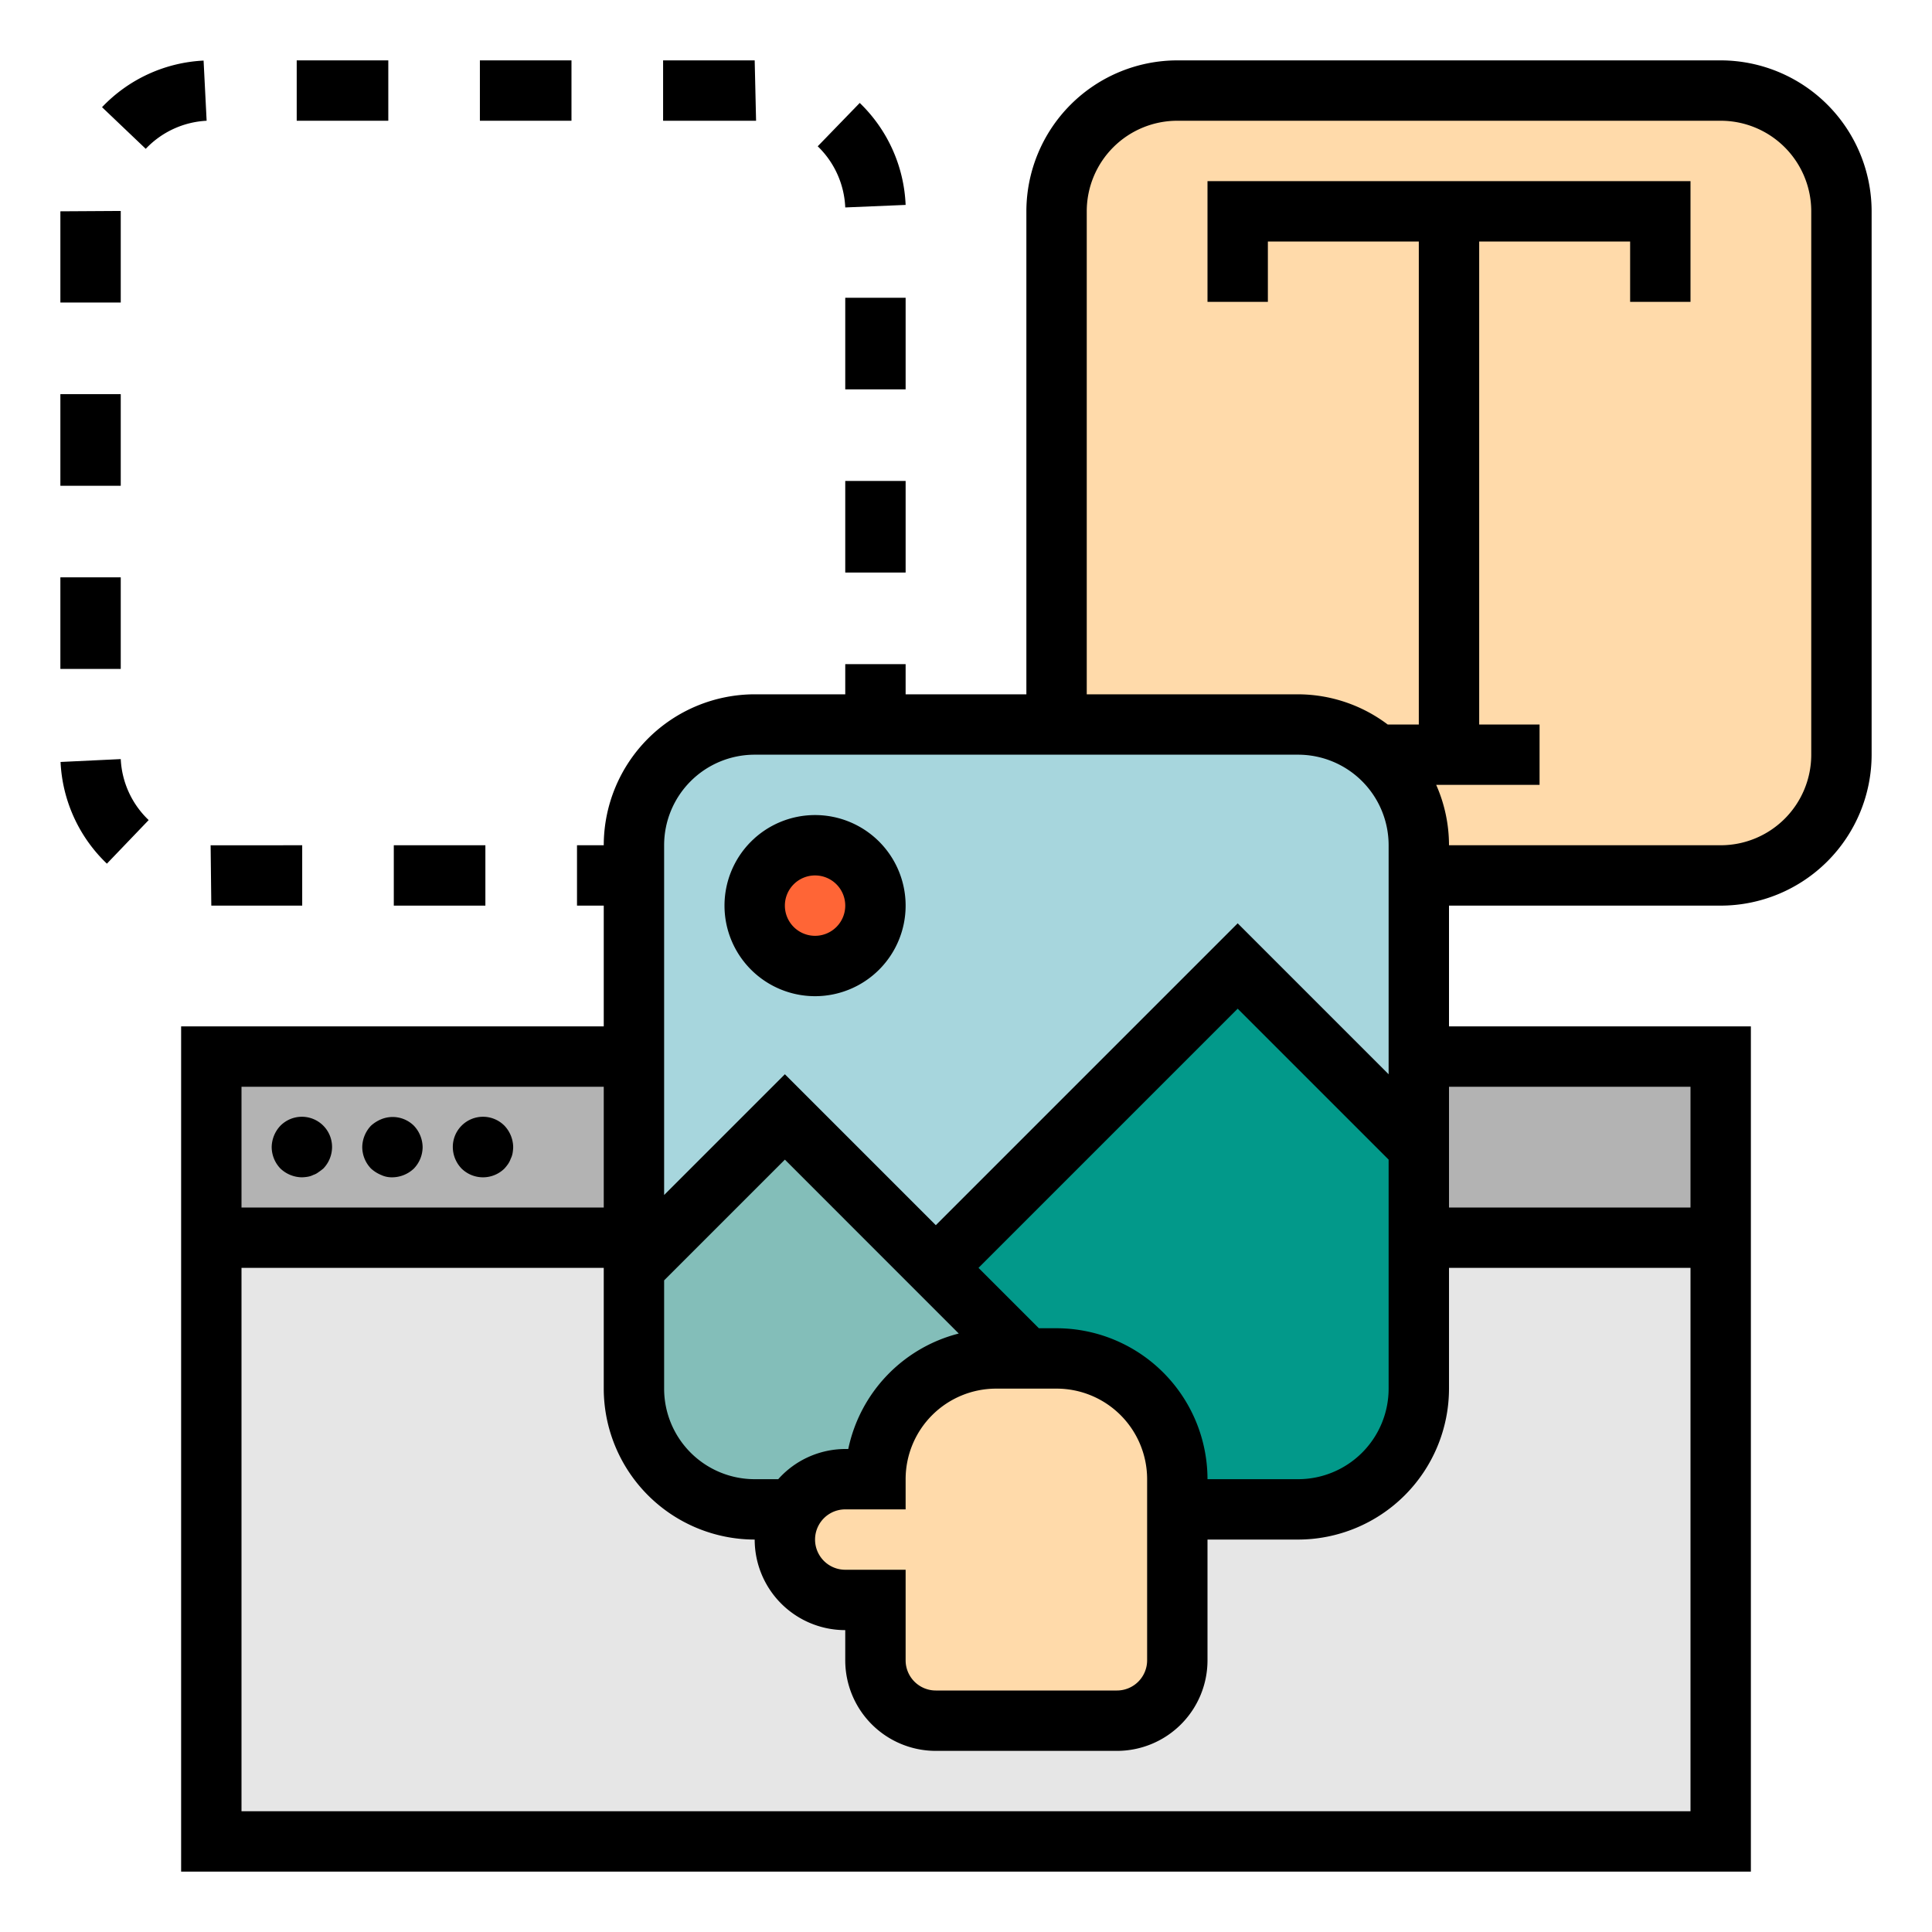 <?xml version="1.0"?>
<svg xmlns="http://www.w3.org/2000/svg" viewBox="0 0 64 64" width="512" height="512"><g id="Filled_Outline" data-name="Filled Outline"><rect x="35" y="3" width="26" height="26" rx="4" ry="4" style="fill:#ffdaaa"/><rect x="7" y="41" width="50" height="20" style="fill:#e6e6e6"/><rect x="7" y="35" width="50" height="6" style="fill:#b3b3b3"/><rect x="21" y="24" width="26" height="26" rx="4" ry="4" style="fill:#a7d6dd"/><path d="M26,37l-5,5v4a4,4,0,0,0,4,4H39l-8-8Z" style="fill:#83beb9"/><path d="M31,42l8,8h4a4,4,0,0,0,4-4V38l-6-6Z" style="fill:#02998a"/><path d="M28,53h1v2a2,2,0,0,0,2,2h6a2,2,0,0,0,2-2V49a4,4,0,0,0-4-4H33a4,4,0,0,0-4,4H28a2,2,0,0,0-2,2h0A2,2,0,0,0,28,53Z" style="fill:#ffdaaa"/><path d="M57,2H39a5.006,5.006,0,0,0-5,5V23H30V22H28v1H25a5.006,5.006,0,0,0-5,5h-.886v2H20v4H6V62H58V34H48V30h9a5.006,5.006,0,0,0,5-5V7A5.006,5.006,0,0,0,57,2ZM25,25H43a3,3,0,0,1,3,3v7.586l-5-5-10,10-5-5-4,4V28A3,3,0,0,1,25,25ZM35,44h-.586l-2-2L41,33.414l5,5V46a3,3,0,0,1-3,3H40A5.006,5.006,0,0,0,35,44Zm-7,8a1,1,0,0,1,0-2h2V49a3,3,0,0,1,3-3h2a3,3,0,0,1,3,3v6a1,1,0,0,1-1,1H31a1,1,0,0,1-1-1V52Zm-2.22-3H25a3,3,0,0,1-3-3V42.414l4-4,5.76,5.761A5,5,0,0,0,28.1,48H28A2.985,2.985,0,0,0,25.78,49ZM8,36H20v4H8ZM56,60H8V42H20v4a5.006,5.006,0,0,0,5,5,3,3,0,0,0,3,3v1a3,3,0,0,0,3,3h6a3,3,0,0,0,3-3V51h3a5.006,5.006,0,0,0,5-5V42h8Zm0-24v4H48V36Zm4-11a3,3,0,0,1-3,3H48a4.95,4.95,0,0,0-.424-2H51V24H49V8h5v2h2V6H40v4h2V8h5V24H45.969A4.952,4.952,0,0,0,43,23H36V7a3,3,0,0,1,3-3H57a3,3,0,0,1,3,3Z"/><path d="M9.29,37.29A1.052,1.052,0,0,0,9,38a1.033,1.033,0,0,0,.29.71A1.052,1.052,0,0,0,10,39a1.355,1.355,0,0,0,.2-.02.636.636,0,0,0,.18-.06.556.556,0,0,0,.17-.09c.06-.04.11-.08.16-.12A1.033,1.033,0,0,0,11,38a1,1,0,0,0-1.71-.71Z"/><path d="M12.62,37.08a1.155,1.155,0,0,0-.33.21A1.052,1.052,0,0,0,12,38a1.033,1.033,0,0,0,.29.71,1.155,1.155,0,0,0,.33.21A.838.838,0,0,0,13,39a1.052,1.052,0,0,0,.71-.29A1.033,1.033,0,0,0,14,38a1.052,1.052,0,0,0-.29-.71A1,1,0,0,0,12.62,37.08Z"/><path d="M16.71,37.29A1,1,0,0,0,15,38a1.033,1.033,0,0,0,.29.71,1.014,1.014,0,0,0,1.42,0,1.576,1.576,0,0,0,.12-.15.757.757,0,0,0,.09-.18.636.636,0,0,0,.06-.18A1.355,1.355,0,0,0,17,38,1.052,1.052,0,0,0,16.71,37.29Z"/><polygon points="25 2 21.966 2 21.966 4 25.046 4 25 2"/><path d="M27.088,4.846A2.99,2.99,0,0,1,28,6.872l2-.084A4.978,4.978,0,0,0,28.48,3.41Z"/><rect x="13.045" y="28" width="3.034" height="2"/><polygon points="4 6.988 2 7 2 10.022 4 10.022 4 6.988"/><rect x="15.897" y="2" width="3.034" height="2"/><rect x="9.829" y="2" width="3.034" height="2"/><rect x="28" y="9.864" width="2" height="3.034"/><rect x="28" y="15.932" width="2" height="3.034"/><path d="M6.744,2.007A4.972,4.972,0,0,0,3.38,3.551L4.828,4.93A2.985,2.985,0,0,1,6.845,4Z"/><polygon points="6.977 28 7 30 10.011 30 10.011 28 7.062 28.002 6.977 28"/><path d="M2.006,25.241A4.976,4.976,0,0,0,3.541,28.61l1.384-1.444A2.982,2.982,0,0,1,4,25.146Z"/><rect x="2" y="19.125" width="2" height="3.034"/><rect x="2" y="13.057" width="2" height="3.035"/><circle cx="27" cy="30" r="2" style="fill:#ff6536"/><path d="M27,33a3,3,0,1,0-3-3A3,3,0,0,0,27,33Zm0-4a1,1,0,1,1-1,1A1,1,0,0,1,27,29Z"/></g></svg>
